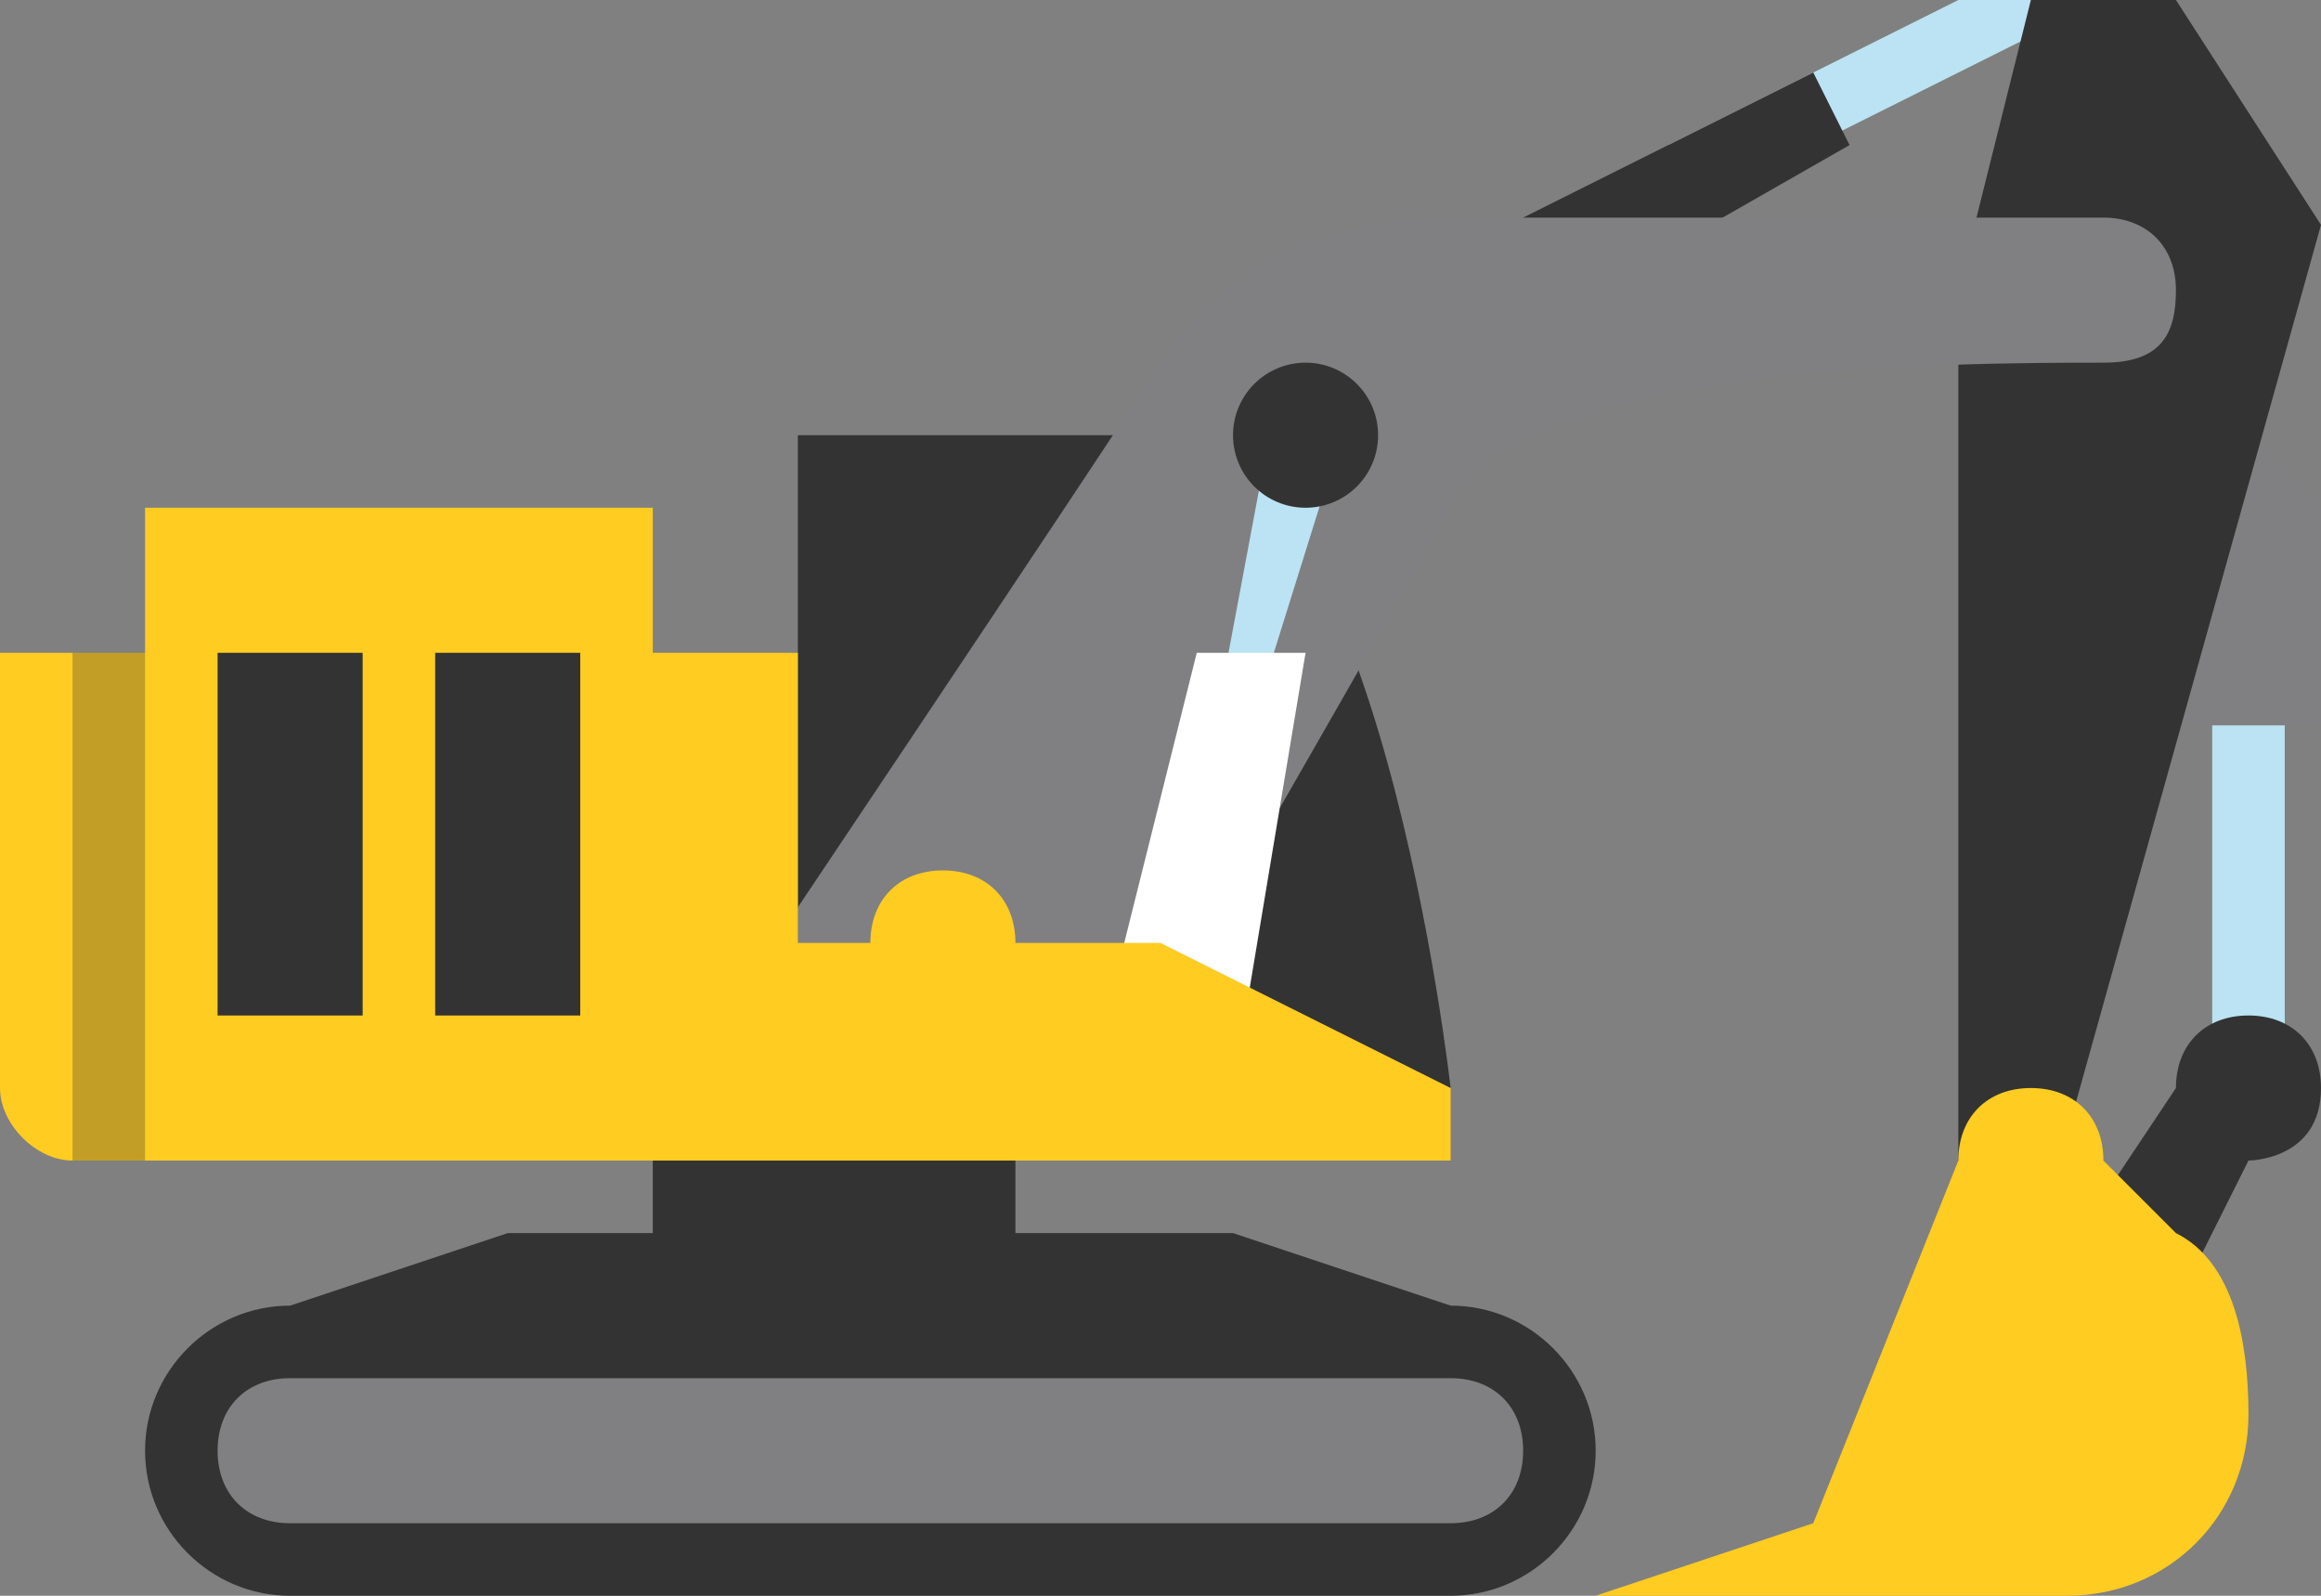 <svg version="1.1" id="Layer_1" xmlns="http://www.w3.org/2000/svg" xmlns:xlink="http://www.w3.org/1999/xlink" x="0px" y="0px" viewBox="0 0 32 22" style="enable-background:new 0 0 32 22;" xml:space="preserve" width="32px" height="22px" fill="#333">

<rect x="0" y="0" width="32" height="22" fill="#808080" stroke="none"/>

<style type="text/css">
	.primary{fill:#FFCC22;}
	.white{fill:#FFFFFF;}
	.grey{fill:#808082;}
	.shadow{opacity:0.3;}
	.window{fill:#BBE3F3;}
</style>

<path class="black" d="M20,18l-3-1h-3v-2H9v2H7l-3,1c-1.1,0-2,0.9-2,2c0,1.1,0.9,2,2,2h16c1.1,0,2-0.9,2-2C22,18.9,21.1,18,20,18z"/>
<polygon class="window" points="25,2 23,2 27,0 29,0 "/>
<polygon class="black" points="19,4 25,1 25.5,2 22,4 "/>
<rect x="30.5" y="9" class="window" width="1px" height="6px"/>
<polygon class="grey" points="32,10 30,10 30,5 32,7 "/>
<path class="black" d="M20,15c0,0-1-9-4-9s-5,0-5,0l0,9H20z"/>
<polygon class="black" points="27,21 27,4 28,0 30,0 32,3.1 "/>
<path class="grey" d="M29,3c0,0-8,0-9,0s-2.8,0.2-4,2c-0.9,1.4-6,9-6,9h6c0,0,3.4-5.9,4-7c1-2,7-2,9-2c0.8,0,1-0.4,1-1C30,3.4,29.6,3,29,3z"/>
<polygon class="window" points="16,14 17.5,6 18.5,6 "/>
<polygon class="white" points="15,15 16.5,9 18,9 17,15 "/>
<circle class="black" cx="18" cy="6" r="1"/>
<path class="black" d="M31,14c-0.6,0-1,0.4-1,1l-2,3h2l1-2c0,0,1,0,1-1C32,14.4,31.6,14,31,14z"/>
<path class="primary" d="M30,17l-1-1c0-0.6-0.4-1-1-1s-1,0.4-1,1l-2,5l-3,1h6.5c1.4,0,2.5-1.1,2.5-2.5C31,18.5,30.8,17.4,30,17z"/>
<path class="primary" d="M20,15l-4-2h-2c0-0.6-0.4-1-1-1c-0.6,0-1,0.4-1,1h-1V9H9l0-2L2,7v2H0l0,6c0,0.5,0.5,1,1,1h19L20,15z"/>
<rect x="3" y="9" class="black" width="2px" height="5px"/>
<rect x="6" y="9" class="black" width="2px" height="5px"/>
<path class="grey" d="M20,19H4c-0.6,0-1,0.4-1,1c0,0.6,0.4,1,1,1h16c0.6,0,1-0.4,1-1C21,19.4,20.6,19,20,19z"/>
<rect x="1" y="9" class="shadow" width="1px" height="7px"/>

</svg>
